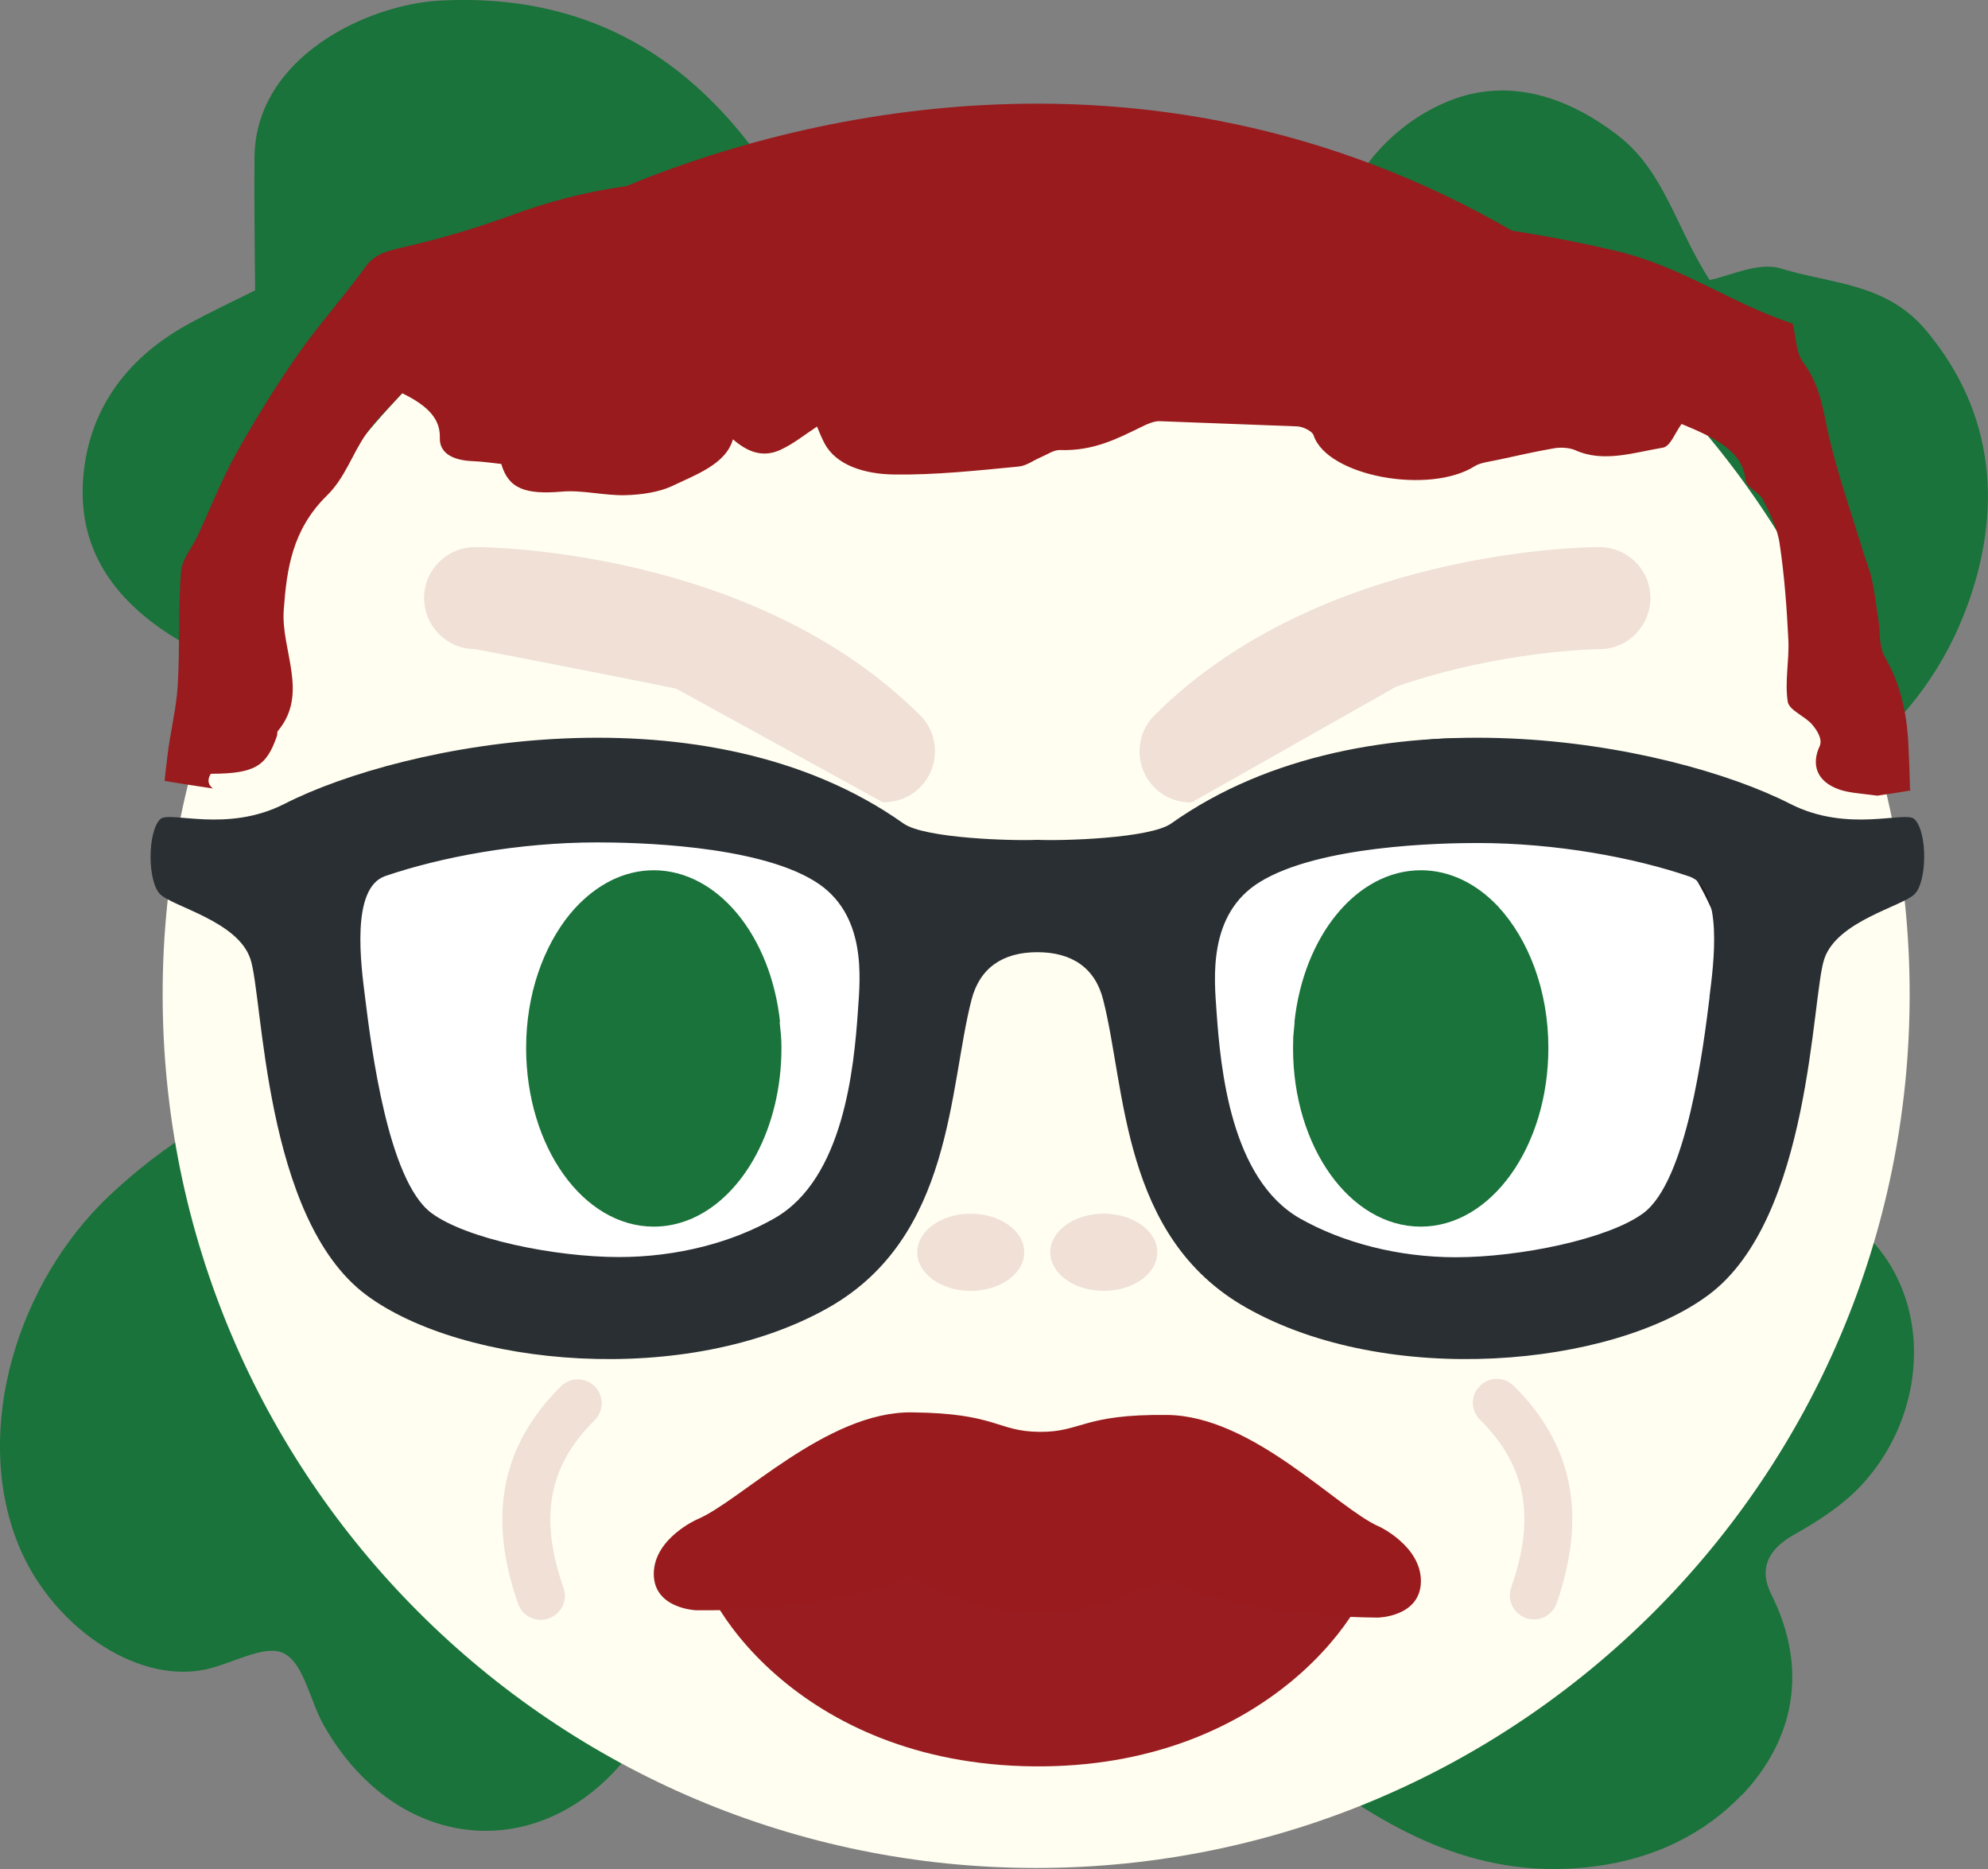 <?xml version="1.0" encoding="UTF-8"?>
<svg id="Layer_1" data-name="Layer 1" xmlns="http://www.w3.org/2000/svg" viewBox="0 0 99.98 94">
  <rect x="0" y="0" width="99.98" height="94" fill="#808080" stroke="none"/>
  <defs>
    <style>
      .cls-1 {
        fill: #fff;
      }

      .cls-2 {
        fill: #991b1e;
      }

      .cls-3 {
        fill: #2a2f33;
      }

      .cls-4 {
        fill: #19733a;
      }

      .cls-5 {
        fill: #fffef1;
      }

      .cls-6 {
        fill: #f0e0d6;
      }

      .cls-7 {
        fill: #991d20;
      }

      .cls-8 {
        fill: #231f20;
      }

      .cls-9 {
        fill: #5caade;
        opacity: .28;
      }
    </style>
  </defs>
  <g>
    <path class="cls-4" d="m87.6,90.27c2.64-2.78,3.36-6.34,1.49-10.08-.66-1.31-.17-2.29,1.15-3.03,1.18-.66,2.37-1.43,3.29-2.39,4.23-4.43,3.83-12.42-3.23-14.82-3.6-1.22-7.33-1.87-11.17-1.82-3.34.04-6.68-.21-10.01,0-5.26.34-10.51.96-15.79,1.46-.13,1.12-.42,1.91-.25,2.58.65,2.58,1.48,5.12,2.17,7.7,1.1,4.12,2.27,8.25,4.69,11.79,1.78,2.6,3.31,5.43,5.94,7.39,4.28,3.18,8.69,5.55,14.38,4.79,2.98-.39,5.5-1.66,7.33-3.58Z"/>
    <path class="cls-4" d="m62.89,46.4c2.54.06,5.11.17,7.63-.06,1.76-.16,3.49-.79,5.22-1.26,3.21-.87,6.45-1.62,9.59-2.69,6.18-2.1,11.38-5.77,13.63-11.99,1.67-4.62,1.48-9.51-2.09-13.78-2.01-2.41-4.81-2.34-7.31-3.12-1.12-.35-2.59.39-3.58.58-1.69-2.61-2.27-5.46-4.6-7.26-2.55-1.97-5.52-2.94-8.49-1.75-2.69,1.08-4.72,3.34-5.73,6.16-1.01,2.82-1.87,5.71-2.58,8.62-.72,2.96-1.33,5.96-1.73,8.98-.55,4.22-.91,8.47-1.24,12.71-.1,1.31.08,2.66.28,3.97.05.35.63.89.98.89Z"/>
    <path class="cls-4" d="m41,12.63C37.13,4.81,31.46-.46,22.12.03c-3.61.19-9.27,2.82-9.32,7.87-.02,2.15.01,4.3.03,6.7-.86.44-2.2,1.05-3.49,1.77-3.08,1.73-4.97,4.38-5.17,7.88-.19,3.36,1.52,5.83,4.38,7.67,5.65,3.63,12.17,3.64,18.43,4.5,4.27.59,8.67.28,13.01.29,2.14,0,4.28-.17,6.57-.27-.13-.74-.26-1.22-.28-1.7-.45-7.68-1.83-15.15-5.28-22.11Z"/>
    <path class="cls-4" d="m34.59,81.47c.82-5.33,1.45-10.7,1.8-16.08.33-5.11.21-10.25.29-15.82-4.01.58-7.6.96-11.12,1.64-7.38,1.43-14.45,3.59-20.11,8.96-4.54,4.32-6.84,11.65-4.56,17.42,1.6,4.05,5.85,7.08,9.38,6.37,1.37-.27,3.02-1.3,3.99-.83,1.02.49,1.32,2.38,2.02,3.62,3.52,6.19,10.28,7,14.67,2.27,2.03-2.19,3.2-4.78,3.63-7.56Z"/>
  </g>
  <path class="cls-5" d="m96.04,50c0,24.26-19.67,43.93-43.93,43.93S8.18,74.26,8.18,50,27.85,6.07,52.11,6.07s43.93,19.67,43.93,43.93"/>
  <g>
    <ellipse class="cls-6" cx="55.51" cy="62.97" rx="2.69" ry="1.94"/>
    <ellipse class="cls-6" cx="48.82" cy="62.97" rx="2.69" ry="1.94"/>
  </g>
  <g>
    <path class="cls-6" d="m77.14,81.43c-.13,0-.27-.02-.4-.07-.63-.22-.96-.91-.74-1.53,1.24-3.53.76-6.13-1.57-8.44-.47-.47-.48-1.23,0-1.7.47-.47,1.23-.48,1.7,0,2.99,2.96,3.69,6.54,2.15,10.94-.17.49-.64.8-1.13.8Z"/>
    <path class="cls-6" d="m27.19,81.45c-.5,0-.96-.31-1.13-.8-1.55-4.4-.84-7.98,2.15-10.94.47-.47,1.23-.46,1.7,0,.47.47.46,1.23,0,1.7-2.33,2.3-2.81,4.9-1.57,8.44.22.63-.11,1.31-.74,1.53-.13.05-.27.07-.4.07Z"/>
  </g>
  <path class="cls-3" d="m38.03,61.69c.64,0,1.25-.13,1.83-.37-.58.24-1.2.37-1.83.37,0,0,0,0,0,0Z"/>
  <path class="cls-3" d="m40,61.25s-.04.02-.06.03c.02,0,.04-.02.06-.03Z"/>
  <path class="cls-3" d="m44.46,52.69s0-.05,0-.08c0,.03,0,.06,0,.09,0,0,0-.01,0-.02Z"/>
  <path class="cls-3" d="m33.83,45.94s.03-.04.05-.05c-.02.02-.03.04-.05.05Z"/>
  <path class="cls-6" d="m46.27,35.97c-8.36-8.36-21.8-8.46-22.37-8.46-1.42,0-2.57,1.15-2.57,2.56,0,1.42,1.15,2.57,2.56,2.57.07,0,10.17,1.97,10.14,2l10.35,5.69s.05.01.07.01c.66,0,1.32-.25,1.82-.75,1-1,1-2.63,0-3.63Z"/>
  <path class="cls-9" d="m39.94,61.28s-.05.02-.08.03c.03-.01.05-.02.08-.03Z"/>
  <path class="cls-9" d="m44.46,52.61c0-.41-.03-.82-.07-1.22,0,0-.02,0-.02,0,.04.4.09.81.09,1.22Z"/>
  <path class="cls-9" d="m40,61.25c2.58-1.16,4.45-4.54,4.45-8.53,0,0,0-.01,0-.02,0,4-1.87,7.38-4.45,8.55Z"/>
  <path class="cls-9" d="m33.88,45.89c.05-.06.11-.12.16-.19-.06.06-.11.12-.16.19Z"/>
  <path class="cls-9" d="m31.61,52.69c0-2.7.87-5.11,2.22-6.75-1.36,1.64-2.23,4.07-2.23,6.78,0,4.95,2.88,8.96,6.43,8.96,0,0,0,0,0,0-3.55,0-6.42-4.02-6.42-8.99Z"/>
  <path class="cls-6" d="m80.43,27.51c-.57,0-14.01.1-22.37,8.46-1,1-1,2.63,0,3.63.5.5,1.16.75,1.82.75.03,0,.05-.01.08-.02l10.25-5.8c5.29-1.84,10.16-1.89,10.23-1.89,1.42,0,2.56-1.16,2.56-2.57,0-1.42-1.15-2.56-2.57-2.56Z"/>
  <path class="cls-3" d="m59.88,52.72c0-.2,0-.39.01-.58-.01.18-.02.36-.02.55,0,4.97,2.88,8.99,6.42,8.99,0,0,0,0,0,0-3.55,0-6.42-4.02-6.42-8.96Z"/>
  <path class="cls-9" d="m59.95,51.39c-.03.25-.04.5-.06.75.02-.25.04-.5.07-.75,0,0,0,0-.01,0Z"/>
  <path class="cls-9" d="m72.72,52.69c0,4.97-2.87,8.99-6.42,8.99,0,0,0,0,0,0,3.55,0,6.43-4.01,6.43-8.96,0-2.91-.99-5.49-2.53-7.13,0,0,0,0,0,0,1.52,1.64,2.52,4.2,2.52,7.1Z"/>
  <g>
    <path class="cls-7" d="m66.07,76.15c-6.43-.07-6.48,3.59-13.98,3.51-7.5-.08-7.45-3.74-13.88-3.81-2.14-.02-3.23.88-3.24,1.8-.04,2.75,5.2,11.04,16.98,11.17,11.79.13,17.26-8.06,17.3-10.81.01-.92-1.05-1.85-3.19-1.87Z"/>
    <path class="cls-2" d="m69.35,76.76c-2.13-.94-6.35-5.56-10.64-5.61-4.29-.05-4.3.87-6.44.85-2.14-.02-2.13-.94-6.42-.98-4.28-.05-8.64,4.49-10.79,5.38,0,0-2.16.95-2.18,2.72-.02,1.77,2.12,1.85,2.12,1.85,7.5.08,10.74-1.72,10.74-1.72,0,0,3.19,1.87,6.4,1.9s6.46-1.76,6.46-1.76c0,0,3.19,1.87,10.69,1.95,0,0,2.14-.03,2.17-1.81.02-1.78-2.1-2.77-2.1-2.77Z"/>
  </g>
  <path class="cls-2" d="m96.06,39.7c-.02-.79-.05-1.58-.09-2.37-.08-1.48-.39-2.92-1.17-4.28-.32-.55-.23-1.24-.33-1.86-.11-.68-.18-1.37-.33-2.04-.11-.52-.33-1.02-.48-1.54-.57-1.84-1.2-3.67-1.65-5.53-.31-1.31-.42-2.64-1.31-3.83-.4-.54-.36-1.26-.54-1.97-.14-.05-.41-.15-.69-.25-2.83-1.06-5.09-2.68-8.22-3.42-1.53-.36-3.1-.67-4.69-.93-.17-.03-.35-.05-.52-.08C57.16.7,38.57,6.42,31.5,9.36c-2.04.28-3.95.79-5.8,1.47-1.8.66-3.7,1.22-5.66,1.66-.8.18-1.27.4-1.64.9-1.08,1.5-2.36,2.92-3.41,4.42-1.13,1.62-2.16,3.29-3.1,4.97-.76,1.36-1.31,2.8-1.97,4.2-.28.59-.78,1.16-.82,1.78-.14,1.88-.05,3.79-.16,5.68-.07,1.2-.38,2.38-.52,3.58-.04.31-.07.62-.11.93-.01.11-.02.21-.03.32.81.13,1.62.26,2.43.38-.17-.13-.24-.28-.22-.45.01-.09.05-.19.11-.29,2.2-.01,2.8-.36,3.33-1.91.03-.08-.01-.18.05-.25,1.57-1.88.14-4.06.29-6.08.15-2.05.42-4.03,2.17-5.75.93-.91,1.27-2.1,1.99-3.12.5-.71,1.19-1.35,1.79-2.03,1.38.67,1.93,1.35,1.9,2.25-.02.69.53,1.13,1.68,1.17.48.02.96.09,1.41.14.36,1.24,1.2,1.55,3.06,1.39,1.01-.09,2.14.21,3.19.18.81-.02,1.7-.16,2.32-.45,1.26-.6,2.73-1.12,3.08-2.36.68.59,1.46.96,2.39.53.67-.31,1.2-.75,1.84-1.17.11.26.22.55.37.83.57,1.1,1.99,1.56,3.5,1.58,2.09.03,4.19-.2,6.27-.4.4-.04.74-.31,1.12-.47.31-.13.65-.37.95-.36,1.7.06,2.91-.58,4.16-1.19.26-.13.61-.28.89-.26,2.29.09,4.59.17,6.88.26.31.01.77.25.83.44.67,2.07,5.82,3.01,8.11,1.56.28-.18.77-.23,1.18-.32.94-.2,1.87-.42,2.82-.58.34-.06.8-.02,1.06.1,1.41.64,2.96.11,4.4-.13.38-.06.61-.75.94-1.19,1.6.66,3.1,1.35,3.22,2.84.03.34.68.59.86.94.36.72.74,1.46.85,2.23.24,1.6.36,3.22.44,4.84.05,1.04-.19,2.11-.03,3.12.07.43.9.74,1.24,1.16.26.31.52.74.36,1.08-.41.89-.18,1.76.99,2.17.46.16,1.05.2,1.68.28.08.01.16.02.24.03,0,0,0,0,0,0,.55-.08,1.11-.17,1.66-.26,0-.02,0-.04,0-.06Z"/>
  <g>
    <circle class="cls-1" cx="30.33" cy="51.39" r="14.18"/>
    <path class="cls-8" d="m30.33,65.65c-7.86,0-14.26-6.4-14.26-14.26s6.4-14.26,14.26-14.26,14.26,6.4,14.26,14.26-6.4,14.26-14.26,14.26Zm0-28.35c-7.77,0-14.09,6.32-14.09,14.09s6.32,14.09,14.09,14.09,14.09-6.32,14.09-14.09-6.32-14.09-14.09-14.09Z"/>
  </g>
  <g>
    <circle class="cls-1" cx="73.18" cy="51.39" r="14.18"/>
    <path class="cls-8" d="m73.18,65.65c-7.86,0-14.26-6.4-14.26-14.26s6.4-14.26,14.26-14.26,14.26,6.4,14.26,14.26-6.4,14.26-14.26,14.26Zm0-28.35c-7.77,0-14.09,6.32-14.09,14.09s6.32,14.09,14.09,14.09,14.09-6.32,14.09-14.09-6.32-14.09-14.09-14.09Z"/>
  </g>
  <path class="cls-4" d="m32.88,43.76c-1.51,0-2.89.73-3.99,1.94-.05.06-.11.12-.16.19-.02.02-.03.04-.05.05-1.35,1.65-2.22,4.05-2.22,6.75,0,4.97,2.87,8.99,6.42,8.99.64,0,1.25-.13,1.83-.37.03-.01.05-.02.08-.03.02,0,.04-.02.06-.03,2.58-1.16,4.45-4.55,4.45-8.55,0-.03,0-.06,0-.09,0-.42-.05-.82-.09-1.22,0,0,.02,0,.02,0-.46-4.32-3.13-7.63-6.36-7.63Z"/>
  <path class="cls-3" d="m96.28,41.19c-.45-.44-3.33.72-6.25-.77-6.02-3.07-21.23-6.03-31.13.99-1.06.75-5.49.88-6.73.82-1.24.06-5.67-.07-6.73-.82-9.9-7.02-25.11-4.06-31.13-.99-2.92,1.49-5.8.33-6.25.77-.65.63-.65,3.15,0,3.78.65.63,3.89,1.35,4.53,3.24.65,1.89.66,13.04,5.82,16.9,4.84,3.61,16.12,4.7,23.28.63,6.24-3.55,6.02-11.02,7.17-15.47.41-1.59,1.56-2.39,3.31-2.39s2.91.8,3.31,2.39c1.14,4.45.92,11.92,7.17,15.47,7.15,4.07,18.44,2.98,23.28-.63,5.17-3.85,5.17-15.01,5.82-16.9.64-1.89,3.88-2.62,4.53-3.24.65-.63.66-3.15,0-3.78Zm-53.13,9.6c-.2,2.91-.72,8.49-4.2,10.47-2.13,1.22-4.91,1.95-7.82,1.95h0c-3.22,0-7.69-.91-9.44-2.22-2.18-1.63-3.02-8.33-3.33-10.84-.2-1.6-.74-5.5,1.02-6.1,2.79-.95,6.68-1.69,10.66-1.69,1.82,0,7.95.11,10.93,1.95,2.64,1.62,2.29,4.87,2.18,6.47Zm42.83-.67c-.31,2.51-1.14,9.25-3.33,10.88-1.75,1.3-6.21,2.22-9.44,2.22h0c-2.91,0-5.69-.74-7.83-1.95-3.48-1.98-4-7.53-4.2-10.43-.11-1.6-.46-4.87,2.18-6.49,2.99-1.84,9.11-1.96,10.93-1.96,3.98,0,7.87.73,10.66,1.68,1.76.6,1.22,4.48,1.02,6.07Z"/>
  <path class="cls-4" d="m71.46,43.76c-3.23,0-5.9,3.31-6.36,7.63,0,0,0,0,.01,0-.02.25-.05.5-.07.75,0,.19-.01.39-.01.58,0,4.95,2.87,8.96,6.42,8.96,3.55,0,6.42-4.03,6.42-8.99,0-2.9-1-5.45-2.52-7.1,0,0,0,0,0,0-1.08-1.15-2.43-1.83-3.89-1.83Z"/>
</svg>